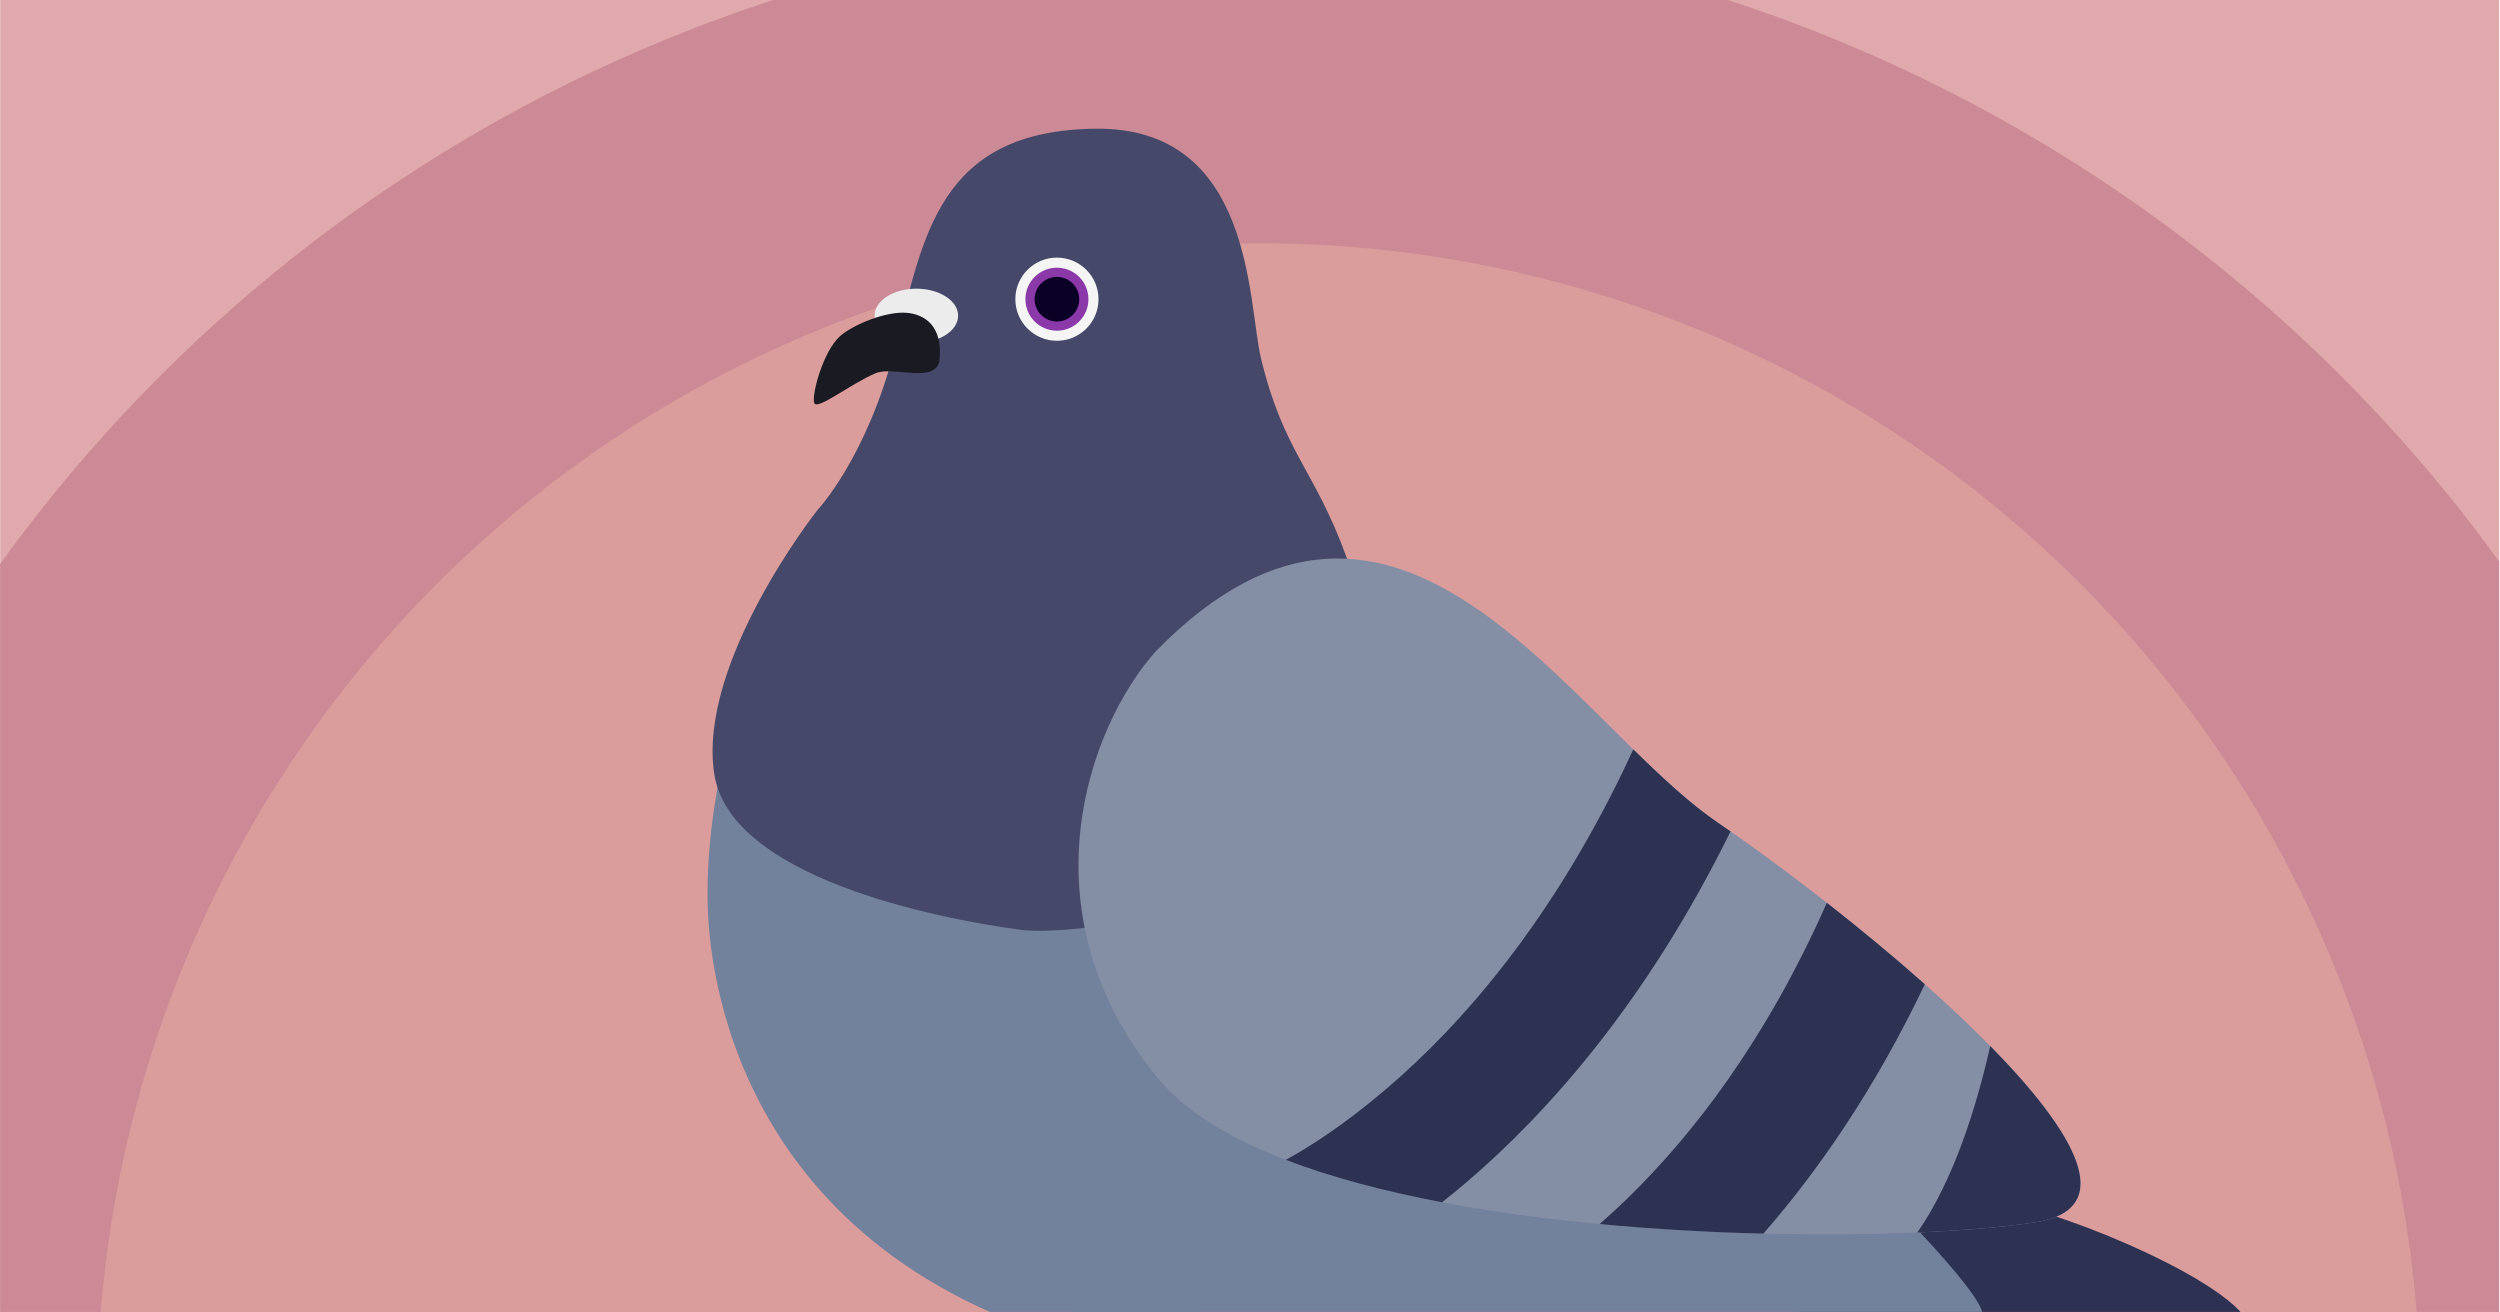 <?xml version="1.0" encoding="UTF-8" standalone="no"?>
<!-- Created with Inkscape (http://www.inkscape.org/) -->

<svg
   width="1200"
   height="630"
   viewBox="0 0 317.5 166.688"
   version="1.1"
   id="svg5"
   xml:space="preserve"
   sodipodi:docname="preview.svg"
   inkscape:version="1.2.2 (b0a8486541, 2022-12-01)"
   inkscape:export-filename="preview.png"
   inkscape:export-xdpi="96"
   inkscape:export-ydpi="96"
   xmlns:inkscape="http://www.inkscape.org/namespaces/inkscape"
   xmlns:sodipodi="http://sodipodi.sourceforge.net/DTD/sodipodi-0.dtd"
   xmlns="http://www.w3.org/2000/svg"
   xmlns:svg="http://www.w3.org/2000/svg"><sodipodi:namedview
     id="namedview7"
     pagecolor="#ffffff"
     bordercolor="#000000"
     borderopacity="0.25"
     inkscape:showpageshadow="2"
     inkscape:pageopacity="0.0"
     inkscape:pagecheckerboard="0"
     inkscape:deskcolor="#d1d1d1"
     inkscape:document-units="mm"
     showgrid="false"
     inkscape:zoom="0.72899897"
     inkscape:cx="589.16407"
     inkscape:cy="429.35589"
     inkscape:window-width="1680"
     inkscape:window-height="994"
     inkscape:window-x="0"
     inkscape:window-y="0"
     inkscape:window-maximized="1"
     inkscape:current-layer="g1767" /><defs
     id="defs2"><clipPath
       clipPathUnits="userSpaceOnUse"
       id="clipPath979"><rect
         style="fill:#4b3a9b;fill-opacity:1;stroke-width:29.533;stroke-linecap:round;stroke-linejoin:round"
         id="rect981"
         width="431.793"
         height="226.691"
         x="-76.158"
         y="1.965" /></clipPath></defs><g
     inkscape:label="Camada 1"
     inkscape:groupmode="layer"
     id="layer1"><g
       id="g1767"
       clip-path="url(#clipPath979)"
       transform="matrix(0.735,0,0,0.735,55.999,-1.445)"><rect
         style="fill:#e0a9ac;fill-opacity:1;stroke-width:20.432;stroke-linecap:round;stroke-linejoin:round"
         id="rect417"
         width="498.956"
         height="255.704"
         x="-104.868"
         y="-11.322" /><circle
         style="fill:#cc8a96;fill-opacity:1;stroke-width:27.078;stroke-linecap:round;stroke-linejoin:round"
         id="circle977"
         cx="139.894"
         cy="255.32"
         r="266.436" /><circle
         style="fill:#db9c9c;fill-opacity:1;stroke-width:20.4;stroke-linecap:round;stroke-linejoin:round"
         id="path421"
         cx="141.304"
         cy="244.722"
         r="200.721" /><g
         id="g363"
         transform="matrix(0.726,0,0,0.726,18.5,-1.471)"><path
           style="fill:#9f6d4d;fill-opacity:1;stroke:none;stroke-width:9.105;stroke-opacity:1"
           d="m 140.481,341.438 c 0,0 0.949,29.693 -0.438,31.002 -1.387,1.31 -7.055,3.531 -9.466,3.531 -2.411,0 -18.002,-0.332 -20.4,2.888 -2.397,3.22 -4.067,8.482 -1.069,9.245 2.998,0.763 26.737,-2.415 27.645,-1.271 0.907,1.145 3.456,4.798 7.417,4.607 3.96,-0.19 8.915,-3.836 8.915,-3.836 0,0 29.982,2.613 29.101,0.419 -0.882,-2.194 -5.253,-9.248 -8.305,-9.945 -3.052,-0.697 -18.067,-2.004 -19.526,-4.066 -1.459,-2.062 -0.59,-31.882 -0.59,-31.882 z"
           id="path11608" /><path
           style="fill:#9f6d4d;fill-opacity:1;stroke:none;stroke-width:9.105;stroke-opacity:1"
           d="m 192.767,345.277 c 0,0 0.949,29.693 -0.438,31.002 -1.387,1.31 -7.055,3.531 -9.466,3.531 -2.411,0 -18.002,-0.332 -20.399,2.888 -2.397,3.22 -4.067,8.482 -1.069,9.245 2.998,0.763 26.737,-2.415 27.645,-1.271 0.907,1.145 3.456,4.798 7.417,4.607 3.96,-0.19 8.915,-3.836 8.915,-3.836 0,0 29.982,2.613 29.101,0.419 -0.882,-2.194 -5.253,-9.248 -8.305,-9.945 -3.052,-0.697 -18.067,-2.004 -19.526,-4.066 -1.459,-2.062 -0.59,-31.882 -0.59,-31.882 z"
           id="path11610" /><path
           style="fill:#656e7f;fill-opacity:1;stroke:none;stroke-width:9.105;stroke-opacity:1"
           d="m 125.368,314.94 c 0,0 5.844,37.846 16.885,40.356 11.041,2.51 30.394,-14.006 31.536,-27.703 1.141,-13.697 -48.421,-12.653 -48.421,-12.653 z"
           id="path11612" /><path
           style="fill:#656e7f;fill-opacity:1;stroke:none;stroke-width:9.105;stroke-opacity:1"
           d="m 177.655,318.779 c 0,0 5.844,37.846 16.885,40.356 11.041,2.51 30.394,-14.006 31.536,-27.703 1.141,-13.697 -48.421,-12.653 -48.421,-12.653 z"
           id="path11614" /><path
           style="fill:#2d3252;fill-opacity:1;stroke:none;stroke-width:9.105;stroke-opacity:1"
           d="m 286.796,310.407 c 0,0 60.127,36.541 72.701,35.393 12.573,-1.148 24.005,-6.413 24.005,-6.413 0,0 21.662,-6.717 21.91,-17.356 0.248,-10.639 -46.051,-29.498 -58.04,-30.643 -11.989,-1.145 -63.848,-6.185 -60.576,19.02 z"
           id="path11616" /><path
           style="fill:#72819c;fill-opacity:1;stroke:none;stroke-width:9.105;stroke-opacity:1"
           d="m 42.41,182.707 c 0,0 -5.937,21.726 -4.081,43.118 1.856,21.392 14.979,93.277 121.098,105.032 106.119,11.755 134.009,-12.741 140.644,-13.048 6.634,-0.306 34.309,5.253 41.03,0.608 6.721,-4.645 -86.15,-92.391 -128.41,-119.703 -17.012,-10.995 -58.341,8.951 -89.488,6.755 -31.147,-2.195 -76.07,-34.646 -80.793,-22.762 z"
           id="path11618"
           sodipodi:nodetypes="cssssssc" /><path
           style="fill:#454868;fill-opacity:1;stroke:none;stroke-width:9.105;stroke-opacity:1"
           d="m 39.568,188.933 c 3.765,24.453 52.052,34.291 72.809,37.079 20.757,2.788 103.636,-17.537 103.397,-28.808 -0.259,-12.283 -18.273,-39.434 -25.841,-60.155 C 182.366,116.327 174.992,112.193 169.661,89.866 166.511,76.672 167.927,34.963 130.368,35.367 92.808,35.771 89.325,61.119 82.615,87.413 75.906,113.707 64.136,126.116 64.136,126.116 c 0,0 -28.652,36.289 -24.568,62.817 z"
           id="path11620"
           sodipodi:nodetypes="ssssssscs" /><ellipse
           style="fill:#ececec;fill-opacity:1;stroke:none;stroke-width:9.583;stroke-opacity:1"
           id="ellipse11622"
           cx="-87.667"
           cy="79.875"
           rx="9.941"
           ry="6.435"
           transform="scale(-1,1)" /><path
           style="fill:#1a1a22;fill-opacity:1;stroke:none;stroke-width:9.105;stroke-opacity:1"
           d="m 93.125,90.875 c -1.524,5.185 -10.932,0.867 -15.25,2.722 -5.864,2.52 -13.781,8.816 -14.501,7.078 -0.72,-1.738 2.062,-12.405 6.215,-16.011 3.011,-2.614 10.825,-5.923 15.827,-5.477 3.991,0.356 8.772,2.888 7.708,11.689 z"
           id="path11624"
           sodipodi:nodetypes="cssssc" /><g
           id="g11630"
           transform="matrix(2.418,0,0,2.418,1311.353,-407.353)"><circle
             style="fill:#f5f5f5;fill-opacity:1;stroke:none;stroke-width:3.765;stroke-opacity:1"
             id="circle11626"
             cx="-492.237"
             cy="199.875"
             r="4.093" /><circle
             style="fill:#0a0026;fill-opacity:1;stroke:#8b38a9;stroke-width:0.907;stroke-dasharray:none;stroke-opacity:1"
             id="circle11628"
             cx="-492.237"
             cy="199.875"
             r="2.648" /></g><g
           id="g11640"
           transform="matrix(2.418,0,0,2.418,1317.504,-407.353)"><path
             style="fill:#848fa5;fill-opacity:1;stroke:none;stroke-width:3.765;stroke-opacity:1"
             d="m -485.036,234.52 c -6.629,7.391 -13.279,25.641 0.218,42.057 13.497,16.416 69.925,16.731 86.326,14.161 16.401,-2.57 -16.653,-29.438 -31.183,-39.299 -14.53,-9.861 -31.403,-41.436 -55.361,-16.919 z"
             id="path11632"
             sodipodi:nodetypes="cszsc" /><path
             id="path11634"
             style="fill:#2d3252;fill-opacity:1;stroke:none;stroke-width:3.765;stroke-opacity:1"
             d="m -402.915,273.387 c -1.339,5.924 -3.581,13.191 -7.174,18.349 4.761,-0.204 8.78,-0.557 11.598,-0.998 8.343,-1.308 3.88,-8.905 -4.424,-17.35 z" /><path
             id="path11636"
             style="fill:#2d3252;fill-opacity:1;stroke:none;stroke-width:3.765;stroke-opacity:1"
             d="m -418.999,259.288 c -6.098,13.783 -13.357,22.936 -19.347,28.82 -1.061,1.042 -2.063,1.964 -3.014,2.799 5.464,0.517 10.929,0.817 16.113,0.944 5.296,-6.064 10.92,-14.107 15.892,-24.548 -3.136,-2.783 -6.45,-5.513 -9.643,-8.015 z" /><path
             id="path11638"
             style="fill:#2d3252;fill-opacity:1;stroke:none;stroke-width:3.765;stroke-opacity:1"
             d="m -438.049,244.19 c -7.762,16.849 -17.055,27.238 -24.378,33.47 -4.224,3.595 -7.635,5.736 -9.826,6.929 4.529,1.742 9.78,3.113 15.378,4.176 0.752,-0.592 1.519,-1.216 2.299,-1.88 8.077,-6.872 17.861,-17.856 26.097,-34.624 -0.408,-0.283 -0.811,-0.562 -1.195,-0.823 -2.7,-1.832 -5.482,-4.416 -8.374,-7.249 z" /></g></g></g></g></svg>
